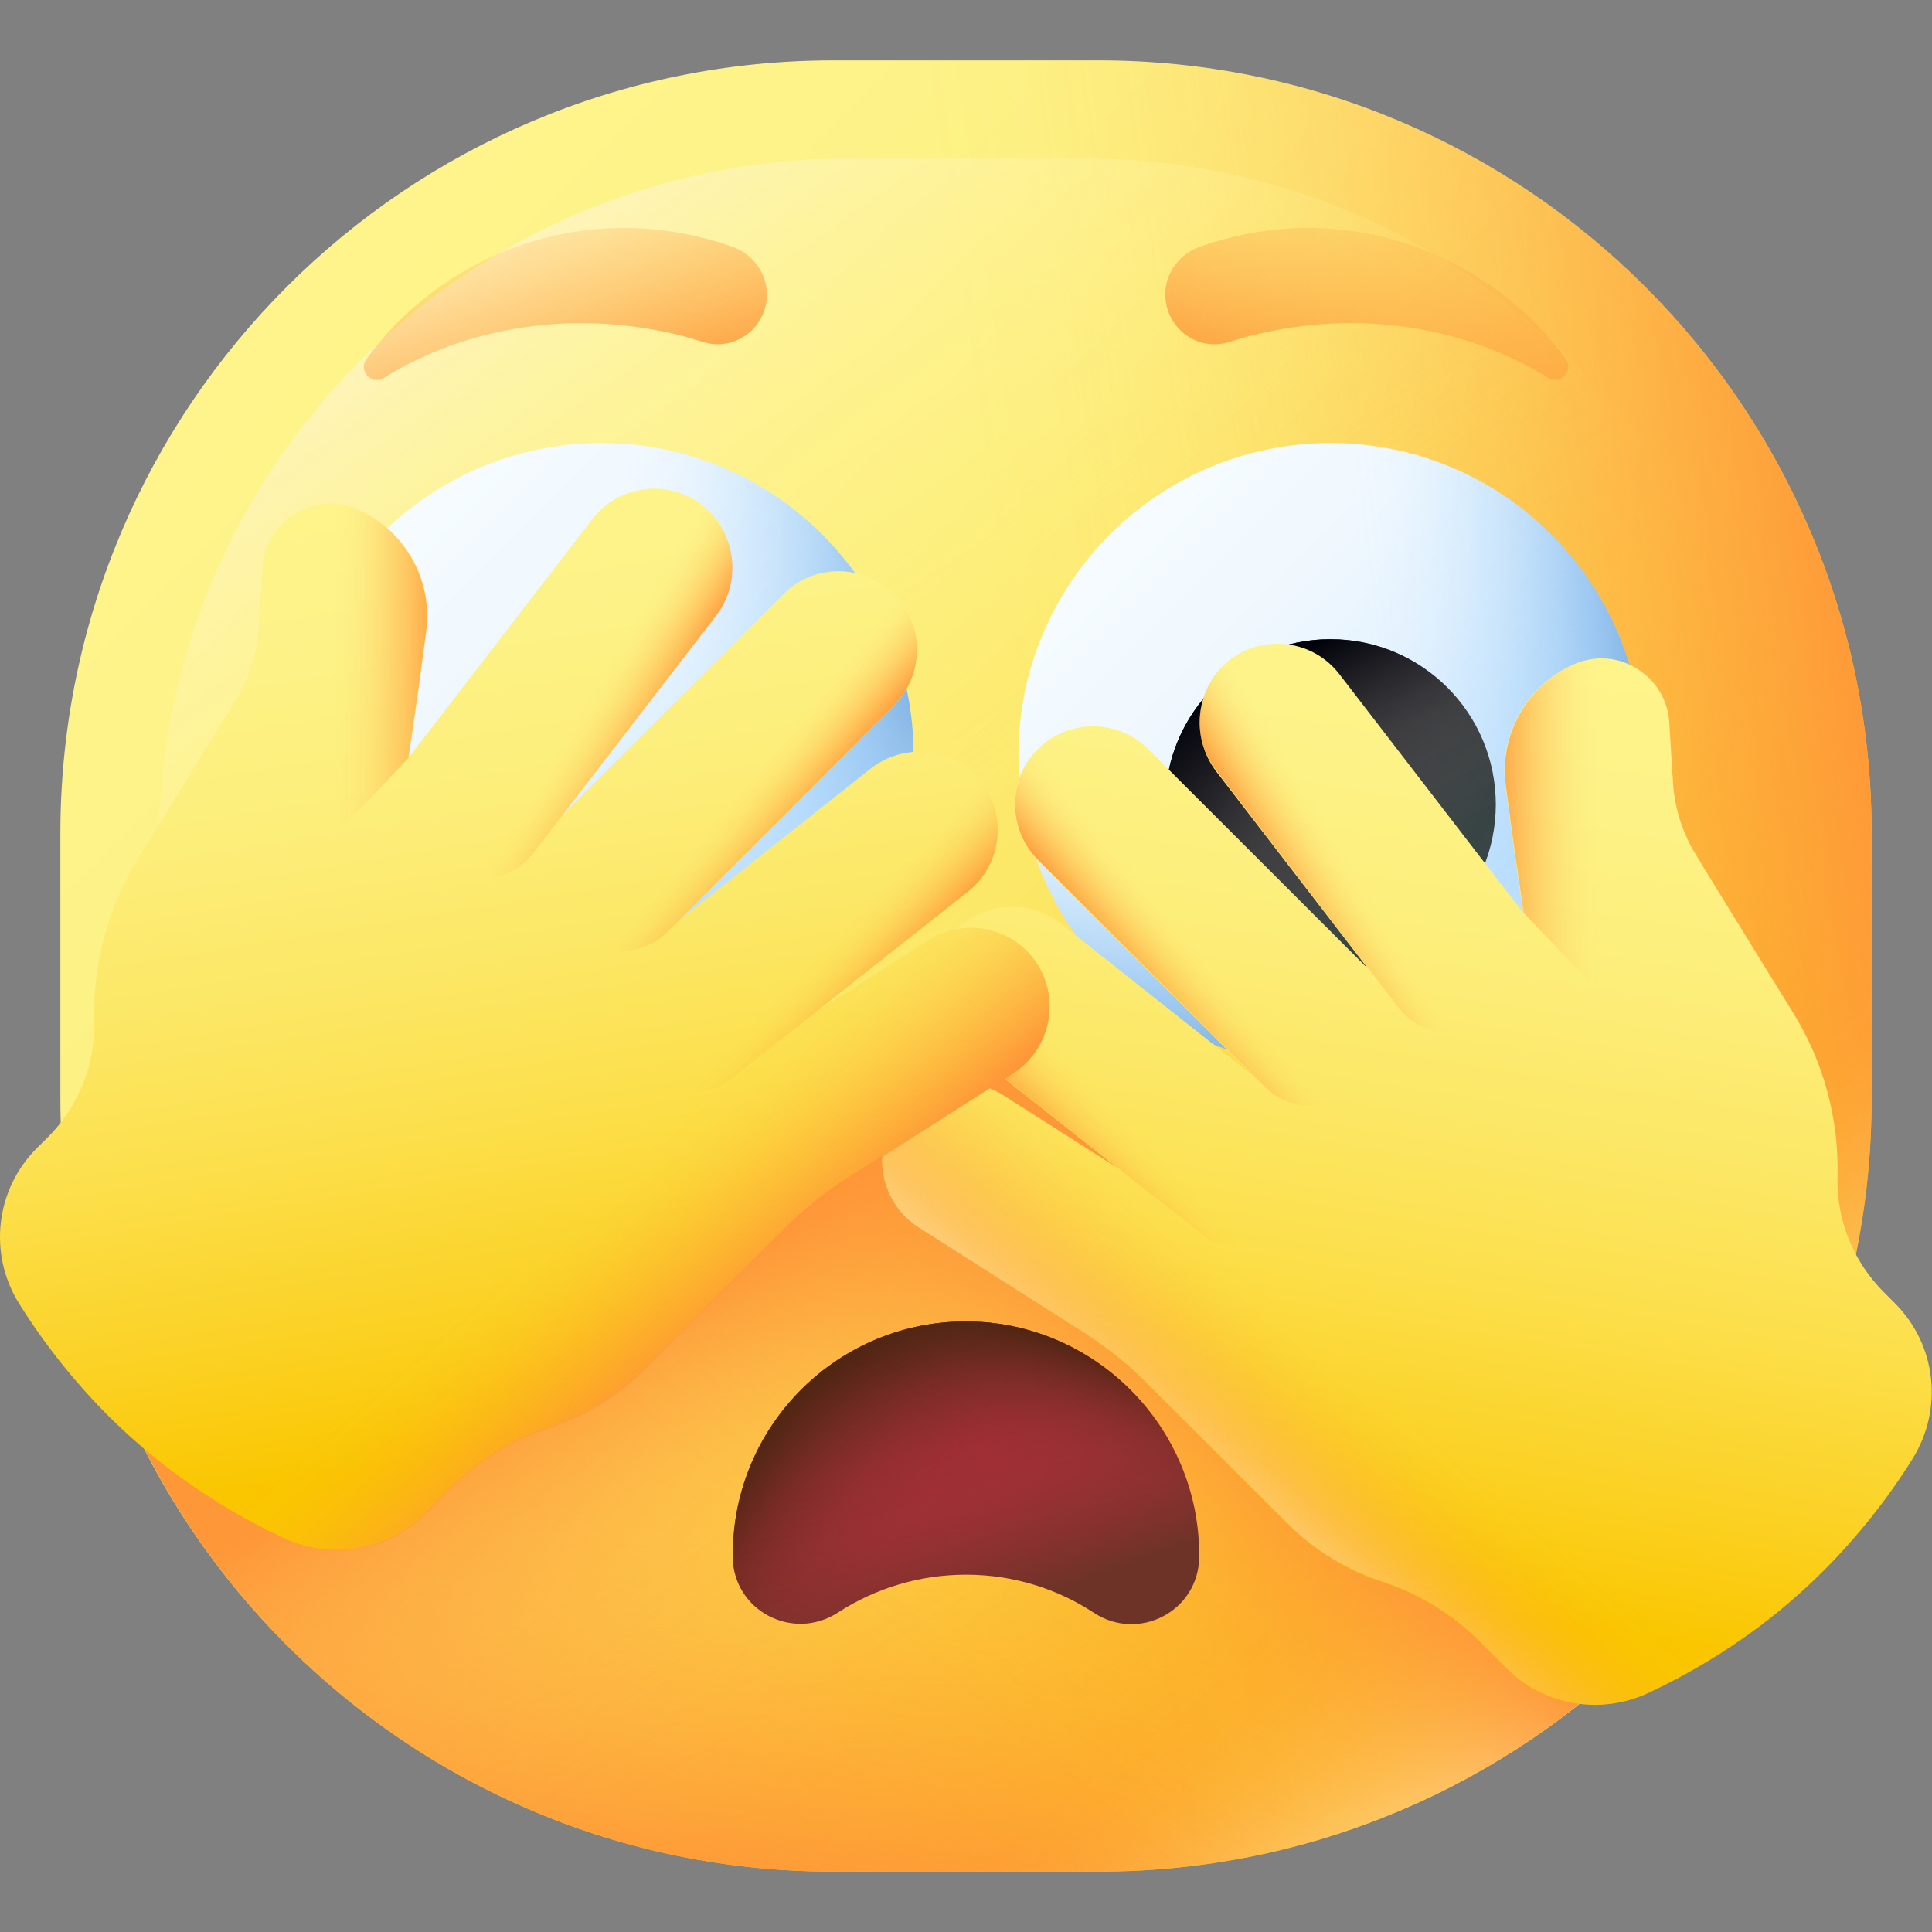 <svg width="20" height="20" viewBox="0 0 20 20" fill="none" xmlns="http://www.w3.org/2000/svg">
<rect x="0" y="0" width="20" height="20" fill="#808080" stroke="none"/>
<g id="Group">
<g id="Group_2">
<path id="Vector" d="M8.629 0.625H11.371C15.793 0.625 19.375 4.207 19.375 8.629V11.371C19.375 15.793 15.793 19.375 11.371 19.375H8.629C4.207 19.375 0.625 15.793 0.625 11.371V8.629C0.625 4.207 4.207 0.625 8.629 0.625Z" fill="url(#paint0_linear_1073_58371)"/>
<path id="Vector_2" d="M0.625 8.629V11.371C0.625 15.793 4.207 19.375 8.629 19.375H11.371C15.793 19.375 19.375 15.793 19.375 11.371V8.629C19.375 8.543 19.375 8.457 19.371 8.367H0.629C0.625 8.453 0.625 8.543 0.625 8.629Z" fill="url(#paint1_linear_1073_58371)"/>
<path id="Vector_3" d="M11.371 0.625H8.629C8.312 0.625 8.004 0.645 7.699 0.68V19.32C8.004 19.355 8.316 19.375 8.629 19.375H11.371C15.793 19.375 19.375 15.793 19.375 11.371V8.629C19.375 4.207 15.793 0.625 11.371 0.625Z" fill="url(#paint2_linear_1073_58371)"/>
<path id="Vector_4" d="M14.594 1.301L1.301 14.594C2.543 17.41 5.355 19.375 8.629 19.375H11.371C15.793 19.375 19.375 15.793 19.375 11.371V8.629C19.375 5.355 17.41 2.543 14.594 1.301Z" fill="url(#paint3_linear_1073_58371)"/>
<path id="Vector_5" d="M8.777 1.641H11.223C15.164 1.641 18.359 4.836 18.359 8.777V11.223C18.359 15.164 15.164 18.359 11.223 18.359H8.777C4.836 18.359 1.641 15.164 1.641 11.223V8.777C1.641 4.836 4.836 1.641 8.777 1.641Z" fill="url(#paint4_linear_1073_58371)"/>
<g id="Group_3">
<path id="Vector_6" d="M7.923 3.177C7.848 3.459 7.559 3.627 7.282 3.541C7.215 3.521 7.149 3.502 7.083 3.482C5.95 3.189 4.825 3.381 3.973 3.912C3.848 3.99 3.704 3.838 3.794 3.717C4.563 2.658 5.93 2.119 7.278 2.463C7.391 2.49 7.501 2.525 7.606 2.564C7.848 2.662 7.989 2.924 7.923 3.177Z" fill="url(#paint5_linear_1073_58371)"/>
<path id="Vector_7" d="M12.079 3.177C12.153 3.459 12.442 3.627 12.72 3.541C12.786 3.521 12.852 3.502 12.919 3.482C14.052 3.189 15.177 3.381 16.028 3.912C16.153 3.99 16.298 3.838 16.208 3.717C15.438 2.658 14.071 2.119 12.723 2.463C12.61 2.49 12.501 2.525 12.395 2.564C12.153 2.662 12.012 2.924 12.079 3.177Z" fill="url(#paint6_linear_1073_58371)"/>
</g>
</g>
<path id="Vector_8" d="M11.371 19.376C14.793 19.376 17.711 17.227 18.855 14.208H14.492L10.477 10.192C10.215 9.931 9.785 9.931 9.523 10.192L5.508 14.208H1.145C2.289 17.227 5.207 19.376 8.629 19.376H11.371Z" fill="url(#paint7_linear_1073_58371)"/>
<path id="Vector_9" d="M11.371 19.376C14.793 19.376 17.711 17.227 18.855 14.208H14.492L10.477 10.192C10.215 9.931 9.785 9.931 9.523 10.192L5.508 14.208H1.145C2.289 17.227 5.207 19.376 8.629 19.376H11.371Z" fill="url(#paint8_linear_1073_58371)"/>
<g id="Group_4">
<g id="Group_5">
<path id="Vector_10" d="M6.227 11.047C8.011 11.047 9.457 9.601 9.457 7.816C9.457 6.032 8.011 4.586 6.227 4.586C4.442 4.586 2.996 6.032 2.996 7.816C2.996 9.601 4.442 11.047 6.227 11.047Z" fill="url(#paint9_linear_1073_58371)"/>
<path id="Vector_11" d="M2.996 7.816C2.996 9.602 4.441 11.047 6.227 11.047C8.012 11.047 9.457 9.602 9.457 7.816C9.457 7.59 9.434 7.371 9.391 7.156H3.062C3.02 7.367 2.996 7.59 2.996 7.816Z" fill="url(#paint10_linear_1073_58371)"/>
<path id="Vector_12" d="M6.227 4.586C5.965 4.586 5.707 4.617 5.465 4.676V10.953C5.711 11.012 5.965 11.043 6.227 11.043C8.012 11.043 9.457 9.598 9.457 7.812C9.457 6.031 8.008 4.586 6.227 4.586Z" fill="url(#paint11_linear_1073_58371)"/>
<path id="Vector_13" d="M3.262 9.098C3.758 10.242 4.898 11.047 6.227 11.047C8.012 11.047 9.457 9.602 9.457 7.816C9.457 6.488 8.656 5.348 7.508 4.852L3.262 9.098Z" fill="url(#paint12_linear_1073_58371)"/>
</g>
<g id="Group_6">
<path id="Vector_14" d="M13.773 11.047C15.558 11.047 17.004 9.601 17.004 7.816C17.004 6.032 15.558 4.586 13.773 4.586C11.989 4.586 10.543 6.032 10.543 7.816C10.543 9.601 11.989 11.047 13.773 11.047Z" fill="url(#paint13_linear_1073_58371)"/>
<path id="Vector_15" d="M10.543 7.816C10.543 9.602 11.988 11.047 13.773 11.047C15.559 11.047 17.004 9.602 17.004 7.816C17.004 7.59 16.98 7.371 16.938 7.156H10.613C10.566 7.367 10.543 7.59 10.543 7.816Z" fill="url(#paint14_linear_1073_58371)"/>
<path id="Vector_16" d="M13.773 4.586C13.512 4.586 13.254 4.617 13.012 4.676V10.953C13.258 11.012 13.512 11.043 13.773 11.043C15.559 11.043 17.004 9.598 17.004 7.812C17.004 6.031 15.559 4.586 13.773 4.586Z" fill="url(#paint15_linear_1073_58371)"/>
<path id="Vector_17" d="M10.809 9.098C11.305 10.242 12.445 11.047 13.773 11.047C15.559 11.047 17.004 9.602 17.004 7.816C17.004 6.488 16.203 5.348 15.055 4.852L10.809 9.098Z" fill="url(#paint16_linear_1073_58371)"/>
</g>
</g>
<g id="Group_7">
<path id="Vector_18" d="M10 16.301C10.488 16.301 10.945 16.446 11.324 16.696C11.789 17 12.406 16.68 12.414 16.121C12.414 16.11 12.414 16.098 12.414 16.082C12.406 14.774 11.344 13.7 10.035 13.68C8.688 13.66 7.586 14.746 7.586 16.094V16.121C7.594 16.676 8.211 16.996 8.676 16.692C9.055 16.446 9.512 16.301 10 16.301Z" fill="url(#paint17_linear_1073_58371)"/>
<path id="Vector_19" d="M10 16.301C10.488 16.301 10.945 16.446 11.324 16.696C11.789 17 12.406 16.68 12.414 16.121C12.414 16.11 12.414 16.098 12.414 16.082C12.406 14.774 11.344 13.7 10.035 13.68C8.688 13.66 7.586 14.746 7.586 16.094V16.121C7.594 16.676 8.211 16.996 8.676 16.692C9.055 16.446 9.512 16.301 10 16.301Z" fill="url(#paint18_linear_1073_58371)"/>
<path id="Vector_20" d="M10 16.301C10.488 16.301 10.945 16.446 11.324 16.696C11.789 17 12.406 16.68 12.414 16.121C12.414 16.11 12.414 16.098 12.414 16.082C12.406 14.774 11.344 13.7 10.035 13.68C8.688 13.66 7.586 14.746 7.586 16.094V16.121C7.594 16.676 8.211 16.996 8.676 16.692C9.055 16.446 9.512 16.301 10 16.301Z" fill="url(#paint19_linear_1073_58371)"/>
<path id="Vector_21" d="M10 16.301C10.488 16.301 10.945 16.446 11.324 16.696C11.789 17 12.406 16.68 12.414 16.121C12.414 16.11 12.414 16.098 12.414 16.082C12.406 14.774 11.344 13.7 10.035 13.68C8.688 13.66 7.586 14.746 7.586 16.094V16.121C7.594 16.676 8.211 16.996 8.676 16.692C9.055 16.446 9.512 16.301 10 16.301Z" fill="url(#paint20_linear_1073_58371)"/>
</g>
<g id="Group_8">
<path id="Vector_22" d="M13.773 6.617C14.719 6.617 15.484 7.383 15.484 8.328C15.484 9.273 14.719 10.039 13.773 10.039C12.828 10.039 12.062 9.273 12.062 8.328C12.062 7.383 12.828 6.617 13.773 6.617Z" fill="url(#paint21_linear_1073_58371)"/>
<path id="Vector_23" d="M13.773 6.617C14.719 6.617 15.484 7.383 15.484 8.328C15.484 9.273 14.719 10.039 13.773 10.039C12.828 10.039 12.062 9.273 12.062 8.328C12.062 7.383 12.828 6.617 13.773 6.617Z" fill="url(#paint22_linear_1073_58371)"/>
<path id="Vector_24" d="M13.773 6.617C14.719 6.617 15.484 7.383 15.484 8.328C15.484 9.273 14.719 10.039 13.773 10.039C12.828 10.039 12.062 9.273 12.062 8.328C12.062 7.383 12.828 6.617 13.773 6.617Z" fill="url(#paint23_linear_1073_58371)"/>
</g>
<g id="Group_9">
<path id="Vector_25" d="M9.26 11.585C9.503 11.206 10.003 11.097 10.382 11.335L11.561 12.085L9.979 10.835C9.792 10.687 9.686 10.468 9.671 10.245C9.659 10.054 9.717 9.859 9.842 9.695C9.862 9.671 9.885 9.644 9.905 9.624C10.022 9.507 10.167 9.433 10.319 9.402C10.546 9.359 10.788 9.409 10.983 9.562L12.971 11.136L10.741 8.905C10.424 8.589 10.424 8.073 10.741 7.757C10.901 7.597 11.108 7.519 11.315 7.519C11.522 7.519 11.729 7.597 11.889 7.757L14.163 10.03L12.592 7.988C12.315 7.628 12.378 7.097 12.741 6.823C13.096 6.562 13.596 6.628 13.866 6.98L15.764 9.445C15.764 9.448 15.768 9.448 15.768 9.452L15.667 8.757L15.585 8.144C15.51 7.613 15.799 7.097 16.288 6.878C16.421 6.82 16.553 6.804 16.682 6.823C16.995 6.874 17.256 7.128 17.28 7.476L17.319 8.105C17.335 8.347 17.405 8.581 17.522 8.792C17.553 8.847 18.096 9.73 18.565 10.488C18.881 10.999 19.038 11.589 19.022 12.183C19.01 12.628 19.186 13.062 19.503 13.378L19.616 13.491C20.046 13.921 20.12 14.585 19.799 15.101C19.546 15.507 19.241 15.894 18.889 16.249C18.682 16.456 18.467 16.644 18.241 16.816C17.87 17.097 17.471 17.335 17.061 17.527C16.565 17.757 15.979 17.655 15.592 17.269L15.323 16.999C15.042 16.718 14.702 16.503 14.327 16.382C13.948 16.261 13.604 16.05 13.323 15.769L11.842 14.288C11.635 14.081 11.401 13.909 11.159 13.753C11.159 13.753 11.159 13.753 11.155 13.753L9.51 12.706C9.131 12.464 9.018 11.96 9.26 11.585Z" fill="url(#paint24_linear_1073_58371)"/>
<path id="Vector_26" d="M19.027 12.184C19.015 12.602 19.168 13.008 19.449 13.317L15.773 9.449L15.672 8.758L15.59 8.145C15.515 7.613 15.805 7.098 16.293 6.879C16.426 6.82 16.558 6.805 16.687 6.824C17 6.875 17.262 7.129 17.285 7.477L17.324 8.106C17.34 8.348 17.41 8.582 17.527 8.793C17.558 8.848 18.101 9.731 18.57 10.488C18.887 11 19.043 11.59 19.027 12.184Z" fill="url(#paint25_linear_1073_58371)"/>
<g id="Group_10">
<path id="Vector_27" d="M15.649 10.383L15.422 10.555C15.129 10.782 14.707 10.727 14.481 10.434L12.586 7.969C12.313 7.614 12.379 7.102 12.735 6.829C13.09 6.555 13.602 6.622 13.876 6.977L15.774 9.442C15.997 9.735 15.942 10.157 15.649 10.383Z" fill="url(#paint26_linear_1073_58371)"/>
<path id="Vector_28" d="M14.241 11.05L14.042 11.249C13.78 11.511 13.354 11.511 13.093 11.249L10.745 8.901C10.429 8.585 10.429 8.069 10.745 7.753C11.062 7.437 11.577 7.437 11.894 7.753L14.241 10.101C14.503 10.362 14.503 10.788 14.241 11.05Z" fill="url(#paint27_linear_1073_58371)"/>
<path id="Vector_29" d="M13.538 12.429L13.362 12.651C13.132 12.941 12.71 12.991 12.421 12.761L9.98 10.831C9.628 10.554 9.569 10.042 9.847 9.691C10.124 9.339 10.636 9.28 10.987 9.558L13.429 11.487C13.718 11.718 13.765 12.14 13.538 12.429Z" fill="url(#paint28_linear_1073_58371)"/>
</g>
<path id="Vector_30" d="M9.509 12.703L11.154 13.75H11.158C11.404 13.906 11.638 14.078 11.845 14.285L13.326 15.765C13.607 16.047 13.951 16.257 14.33 16.378C14.709 16.5 15.048 16.715 15.326 16.996L15.595 17.265C15.982 17.652 16.568 17.753 17.064 17.523C17.474 17.332 17.873 17.097 18.244 16.812L10.978 9.547C10.787 9.398 10.548 9.351 10.326 9.394C10.173 9.425 10.025 9.5 9.912 9.617C9.888 9.64 9.869 9.664 9.849 9.687C9.72 9.851 9.666 10.046 9.673 10.238C9.685 10.461 9.791 10.679 9.982 10.828L11.564 12.078L10.384 11.328C10.005 11.086 9.505 11.199 9.263 11.574C9.017 11.957 9.13 12.461 9.509 12.703Z" fill="url(#paint29_linear_1073_58371)"/>
<path id="Vector_31" d="M9.509 12.703L11.154 13.75H11.158C11.404 13.906 11.638 14.078 11.845 14.285L13.326 15.765C13.607 16.047 13.951 16.257 14.33 16.378C14.709 16.5 15.048 16.715 15.326 16.996L15.595 17.265C15.982 17.652 16.568 17.753 17.064 17.523C17.474 17.332 17.873 17.097 18.244 16.812L10.978 9.547C10.787 9.398 10.548 9.351 10.326 9.394C10.173 9.425 10.025 9.5 9.912 9.617C9.888 9.64 9.869 9.664 9.849 9.687C9.72 9.851 9.666 10.046 9.673 10.238C9.685 10.461 9.791 10.679 9.982 10.828L11.564 12.078L10.384 11.328C10.005 11.086 9.505 11.199 9.263 11.574C9.017 11.957 9.13 12.461 9.509 12.703Z" fill="url(#paint30_linear_1073_58371)"/>
</g>
<g id="Group_11">
<path id="Vector_32" d="M10.737 9.98C10.495 9.601 9.995 9.491 9.616 9.73L8.436 10.48L10.018 9.23C10.206 9.081 10.311 8.863 10.327 8.64C10.338 8.448 10.28 8.253 10.155 8.089C10.135 8.066 10.112 8.038 10.092 8.019C9.975 7.902 9.831 7.827 9.678 7.796C9.452 7.753 9.209 7.804 9.014 7.956L7.026 9.53L9.256 7.3C9.573 6.984 9.573 6.468 9.256 6.152C9.096 5.991 8.889 5.913 8.682 5.913C8.475 5.913 8.268 5.991 8.108 6.152L5.834 8.425L7.405 6.382C7.682 6.023 7.62 5.491 7.256 5.218C6.901 4.956 6.401 5.023 6.131 5.374L4.233 7.839C4.233 7.843 4.229 7.843 4.229 7.847L4.331 7.152L4.413 6.538C4.487 6.007 4.198 5.491 3.709 5.273C3.577 5.214 3.444 5.198 3.315 5.218C3.002 5.269 2.741 5.523 2.717 5.87L2.678 6.499C2.663 6.741 2.592 6.976 2.475 7.187C2.444 7.241 1.901 8.124 1.432 8.882C1.116 9.394 0.959 9.984 0.975 10.577C0.987 11.023 0.811 11.456 0.495 11.773L0.381 11.886C-0.048 12.316 -0.123 12.98 0.198 13.495C0.452 13.902 0.756 14.288 1.108 14.644C1.315 14.851 1.53 15.038 1.756 15.21C2.127 15.491 2.526 15.73 2.936 15.921C3.432 16.152 4.018 16.05 4.405 15.663L4.674 15.394C4.956 15.113 5.295 14.898 5.67 14.777C6.049 14.655 6.393 14.445 6.674 14.163L8.155 12.683C8.362 12.476 8.596 12.304 8.838 12.148H8.842L10.487 11.101C10.866 10.859 10.979 10.359 10.737 9.98Z" fill="url(#paint31_linear_1073_58371)"/>
<path id="Vector_33" d="M0.973 10.582C0.984 11 0.832 11.406 0.551 11.715L4.227 7.848L4.328 7.156L4.41 6.543C4.484 6.012 4.195 5.496 3.707 5.278C3.574 5.219 3.441 5.203 3.312 5.223C3 5.274 2.738 5.528 2.715 5.875L2.676 6.504C2.66 6.746 2.59 6.981 2.473 7.192C2.441 7.246 1.898 8.129 1.43 8.887C1.113 9.403 0.957 9.992 0.973 10.582Z" fill="url(#paint32_linear_1073_58371)"/>
<g id="Group_12">
<path id="Vector_34" d="M7.265 5.231C7.62 5.504 7.687 6.016 7.413 6.372L5.515 8.836C5.288 9.129 4.866 9.184 4.573 8.958L4.347 8.786C4.054 8.559 3.999 8.137 4.226 7.844L6.124 5.379C6.402 5.024 6.909 4.958 7.265 5.231Z" fill="url(#paint33_linear_1073_58371)"/>
<path id="Vector_35" d="M9.255 6.151C9.571 6.468 9.571 6.983 9.255 7.3L6.907 9.647C6.646 9.909 6.22 9.909 5.958 9.647L5.759 9.448C5.497 9.187 5.497 8.761 5.759 8.499L8.106 6.151C8.423 5.835 8.938 5.835 9.255 6.151Z" fill="url(#paint34_linear_1073_58371)"/>
<path id="Vector_36" d="M10.153 8.088C10.43 8.44 10.371 8.951 10.02 9.229L7.578 11.162C7.289 11.393 6.867 11.342 6.637 11.053L6.461 10.83C6.231 10.541 6.281 10.119 6.571 9.889L9.012 7.959C9.364 7.678 9.875 7.737 10.153 8.088Z" fill="url(#paint35_linear_1073_58371)"/>
</g>
<path id="Vector_37" d="M10.738 9.98C10.496 9.601 9.996 9.492 9.617 9.734L8.438 10.484L10.02 9.234C10.211 9.086 10.312 8.867 10.328 8.644C10.34 8.453 10.281 8.257 10.152 8.093C10.133 8.07 10.113 8.043 10.09 8.023C9.973 7.906 9.828 7.832 9.676 7.8C9.453 7.757 9.215 7.804 9.023 7.953L1.758 15.218C2.129 15.5 2.527 15.738 2.938 15.929C3.434 16.16 4.02 16.058 4.406 15.671L4.676 15.402C4.957 15.121 5.297 14.906 5.672 14.785C6.051 14.664 6.395 14.453 6.676 14.171L8.156 12.691C8.363 12.484 8.598 12.312 8.844 12.156H8.848L10.492 11.109C10.867 10.863 10.98 10.359 10.738 9.98Z" fill="url(#paint36_linear_1073_58371)"/>
</g>
</g>
<defs>
<linearGradient id="paint0_linear_1073_58371" x1="3.348" y1="3.348" x2="16.395" y2="16.395" gradientUnits="userSpaceOnUse">
<stop stop-color="#FEF48B"/>
<stop offset="0.165" stop-color="#FDF286"/>
<stop offset="0.335" stop-color="#FDEE7A"/>
<stop offset="0.509" stop-color="#FCE765"/>
<stop offset="0.684" stop-color="#FCDE48"/>
<stop offset="0.859" stop-color="#FBD123"/>
<stop offset="1" stop-color="#FAC600"/>
</linearGradient>
<linearGradient id="paint1_linear_1073_58371" x1="9.759" y1="12.461" x2="9.012" y2="19.784" gradientUnits="userSpaceOnUse">
<stop stop-color="#FE9738" stop-opacity="0"/>
<stop offset="0.121" stop-color="#FE9738" stop-opacity="0.016"/>
<stop offset="0.246" stop-color="#FE9738" stop-opacity="0.065"/>
<stop offset="0.373" stop-color="#FE9738" stop-opacity="0.147"/>
<stop offset="0.502" stop-color="#FE9738" stop-opacity="0.262"/>
<stop offset="0.632" stop-color="#FE9738" stop-opacity="0.41"/>
<stop offset="0.762" stop-color="#FE9738" stop-opacity="0.59"/>
<stop offset="0.892" stop-color="#FE9738" stop-opacity="0.8"/>
<stop offset="1" stop-color="#FE9738"/>
</linearGradient>
<linearGradient id="paint2_linear_1073_58371" x1="10.841" y1="9.879" x2="19.708" y2="8.584" gradientUnits="userSpaceOnUse">
<stop stop-color="#FE9738" stop-opacity="0"/>
<stop offset="0.121" stop-color="#FE9738" stop-opacity="0.016"/>
<stop offset="0.246" stop-color="#FE9738" stop-opacity="0.065"/>
<stop offset="0.373" stop-color="#FE9738" stop-opacity="0.147"/>
<stop offset="0.502" stop-color="#FE9738" stop-opacity="0.262"/>
<stop offset="0.632" stop-color="#FE9738" stop-opacity="0.41"/>
<stop offset="0.762" stop-color="#FE9738" stop-opacity="0.59"/>
<stop offset="0.892" stop-color="#FE9738" stop-opacity="0.8"/>
<stop offset="1" stop-color="#FE9738"/>
</linearGradient>
<linearGradient id="paint3_linear_1073_58371" x1="14.756" y1="14.756" x2="17.151" y2="17.151" gradientUnits="userSpaceOnUse">
<stop stop-color="#FEF48B" stop-opacity="0"/>
<stop offset="0.121" stop-color="#FEF38B" stop-opacity="0.016"/>
<stop offset="0.246" stop-color="#FEF38D" stop-opacity="0.065"/>
<stop offset="0.373" stop-color="#FEF390" stop-opacity="0.147"/>
<stop offset="0.502" stop-color="#FEF294" stop-opacity="0.262"/>
<stop offset="0.632" stop-color="#FEF299" stop-opacity="0.41"/>
<stop offset="0.762" stop-color="#FEF19F" stop-opacity="0.59"/>
<stop offset="0.892" stop-color="#FEF0A7" stop-opacity="0.8"/>
<stop offset="1" stop-color="#FEF0AE"/>
</linearGradient>
<linearGradient id="paint4_linear_1073_58371" x1="9.943" y1="9.919" x2="4.663" y2="2.347" gradientUnits="userSpaceOnUse">
<stop stop-color="#FEF48B" stop-opacity="0"/>
<stop offset="0.12" stop-color="#FEF48B" stop-opacity="0.016"/>
<stop offset="0.245" stop-color="#FEF48E" stop-opacity="0.065"/>
<stop offset="0.372" stop-color="#FEF493" stop-opacity="0.147"/>
<stop offset="0.501" stop-color="#FEF49A" stop-opacity="0.261"/>
<stop offset="0.63" stop-color="#FEF4A3" stop-opacity="0.408"/>
<stop offset="0.761" stop-color="#FEF4AD" stop-opacity="0.588"/>
<stop offset="0.89" stop-color="#FEF4BA" stop-opacity="0.797"/>
<stop offset="1" stop-color="#FFF5C6"/>
</linearGradient>
<linearGradient id="paint5_linear_1073_58371" x1="5.142" y1="1.139" x2="6.114" y2="4.38" gradientUnits="userSpaceOnUse">
<stop stop-color="#FE9738" stop-opacity="0"/>
<stop offset="0.121" stop-color="#FE9738" stop-opacity="0.016"/>
<stop offset="0.246" stop-color="#FE9738" stop-opacity="0.065"/>
<stop offset="0.373" stop-color="#FE9738" stop-opacity="0.147"/>
<stop offset="0.502" stop-color="#FE9738" stop-opacity="0.262"/>
<stop offset="0.632" stop-color="#FE9738" stop-opacity="0.41"/>
<stop offset="0.762" stop-color="#FE9738" stop-opacity="0.59"/>
<stop offset="0.892" stop-color="#FE9738" stop-opacity="0.8"/>
<stop offset="1" stop-color="#FE9738"/>
</linearGradient>
<linearGradient id="paint6_linear_1073_58371" x1="14.841" y1="1.148" x2="13.869" y2="4.389" gradientUnits="userSpaceOnUse">
<stop stop-color="#FE9738" stop-opacity="0"/>
<stop offset="0.121" stop-color="#FE9738" stop-opacity="0.016"/>
<stop offset="0.246" stop-color="#FE9738" stop-opacity="0.065"/>
<stop offset="0.373" stop-color="#FE9738" stop-opacity="0.147"/>
<stop offset="0.502" stop-color="#FE9738" stop-opacity="0.262"/>
<stop offset="0.632" stop-color="#FE9738" stop-opacity="0.41"/>
<stop offset="0.762" stop-color="#FE9738" stop-opacity="0.59"/>
<stop offset="0.892" stop-color="#FE9738" stop-opacity="0.8"/>
<stop offset="1" stop-color="#FE9738"/>
</linearGradient>
<linearGradient id="paint7_linear_1073_58371" x1="11.008" y1="16.041" x2="8.808" y2="12.282" gradientUnits="userSpaceOnUse">
<stop stop-color="#FE9738" stop-opacity="0"/>
<stop offset="0.121" stop-color="#FE9738" stop-opacity="0.016"/>
<stop offset="0.246" stop-color="#FE9738" stop-opacity="0.065"/>
<stop offset="0.373" stop-color="#FE9738" stop-opacity="0.147"/>
<stop offset="0.502" stop-color="#FE9738" stop-opacity="0.262"/>
<stop offset="0.632" stop-color="#FE9738" stop-opacity="0.41"/>
<stop offset="0.762" stop-color="#FE9738" stop-opacity="0.59"/>
<stop offset="0.892" stop-color="#FE9738" stop-opacity="0.8"/>
<stop offset="1" stop-color="#FE9738"/>
</linearGradient>
<linearGradient id="paint8_linear_1073_58371" x1="8.526" y1="16.293" x2="11.199" y2="13.174" gradientUnits="userSpaceOnUse">
<stop stop-color="#FE9738" stop-opacity="0"/>
<stop offset="0.121" stop-color="#FE9738" stop-opacity="0.016"/>
<stop offset="0.246" stop-color="#FE9738" stop-opacity="0.065"/>
<stop offset="0.373" stop-color="#FE9738" stop-opacity="0.147"/>
<stop offset="0.502" stop-color="#FE9738" stop-opacity="0.262"/>
<stop offset="0.632" stop-color="#FE9738" stop-opacity="0.41"/>
<stop offset="0.762" stop-color="#FE9738" stop-opacity="0.59"/>
<stop offset="0.892" stop-color="#FE9738" stop-opacity="0.8"/>
<stop offset="1" stop-color="#FE9738"/>
</linearGradient>
<linearGradient id="paint9_linear_1073_58371" x1="4.144" y1="5.733" x2="8.24" y2="9.83" gradientUnits="userSpaceOnUse">
<stop stop-color="#F5FBFF"/>
<stop offset="0.241" stop-color="#F0F8FE"/>
<stop offset="0.492" stop-color="#E4F2FE"/>
<stop offset="0.746" stop-color="#CFE8FE"/>
<stop offset="1" stop-color="#B3DAFE"/>
</linearGradient>
<linearGradient id="paint10_linear_1073_58371" x1="6.156" y1="8.166" x2="5.556" y2="11.194" gradientUnits="userSpaceOnUse">
<stop stop-color="#8AC9FE" stop-opacity="0"/>
<stop offset="0.129" stop-color="#89C8FD" stop-opacity="0.019"/>
<stop offset="0.263" stop-color="#88C6FB" stop-opacity="0.075"/>
<stop offset="0.399" stop-color="#87C4F8" stop-opacity="0.168"/>
<stop offset="0.536" stop-color="#85C0F4" stop-opacity="0.298"/>
<stop offset="0.675" stop-color="#83BBEF" stop-opacity="0.466"/>
<stop offset="0.815" stop-color="#7FB5E9" stop-opacity="0.672"/>
<stop offset="0.953" stop-color="#7CAEE1" stop-opacity="0.911"/>
<stop offset="1" stop-color="#7BACDF"/>
</linearGradient>
<linearGradient id="paint11_linear_1073_58371" x1="6.731" y1="7.756" x2="9.628" y2="7.417" gradientUnits="userSpaceOnUse">
<stop stop-color="#8AC9FE" stop-opacity="0"/>
<stop offset="0.129" stop-color="#89C8FD" stop-opacity="0.019"/>
<stop offset="0.263" stop-color="#88C6FB" stop-opacity="0.075"/>
<stop offset="0.399" stop-color="#87C4F8" stop-opacity="0.168"/>
<stop offset="0.536" stop-color="#85C0F4" stop-opacity="0.298"/>
<stop offset="0.675" stop-color="#83BBEF" stop-opacity="0.466"/>
<stop offset="0.815" stop-color="#7FB5E9" stop-opacity="0.672"/>
<stop offset="0.953" stop-color="#7CAEE1" stop-opacity="0.911"/>
<stop offset="1" stop-color="#7BACDF"/>
</linearGradient>
<linearGradient id="paint12_linear_1073_58371" x1="7.368" y1="8.957" x2="8.791" y2="10.381" gradientUnits="userSpaceOnUse">
<stop stop-color="white" stop-opacity="0"/>
<stop offset="0.12" stop-color="white" stop-opacity="0.016"/>
<stop offset="0.245" stop-color="white" stop-opacity="0.065"/>
<stop offset="0.372" stop-color="white" stop-opacity="0.147"/>
<stop offset="0.501" stop-color="white" stop-opacity="0.261"/>
<stop offset="0.63" stop-color="white" stop-opacity="0.408"/>
<stop offset="0.761" stop-color="white" stop-opacity="0.588"/>
<stop offset="0.89" stop-color="white" stop-opacity="0.797"/>
<stop offset="1" stop-color="white"/>
</linearGradient>
<linearGradient id="paint13_linear_1073_58371" x1="11.692" y1="5.733" x2="15.789" y2="9.83" gradientUnits="userSpaceOnUse">
<stop stop-color="#F5FBFF"/>
<stop offset="0.241" stop-color="#F0F8FE"/>
<stop offset="0.492" stop-color="#E4F2FE"/>
<stop offset="0.746" stop-color="#CFE8FE"/>
<stop offset="1" stop-color="#B3DAFE"/>
</linearGradient>
<linearGradient id="paint14_linear_1073_58371" x1="13.705" y1="8.166" x2="13.104" y2="11.194" gradientUnits="userSpaceOnUse">
<stop stop-color="#8AC9FE" stop-opacity="0"/>
<stop offset="0.129" stop-color="#89C8FD" stop-opacity="0.019"/>
<stop offset="0.263" stop-color="#88C6FB" stop-opacity="0.075"/>
<stop offset="0.399" stop-color="#87C4F8" stop-opacity="0.168"/>
<stop offset="0.536" stop-color="#85C0F4" stop-opacity="0.298"/>
<stop offset="0.675" stop-color="#83BBEF" stop-opacity="0.466"/>
<stop offset="0.815" stop-color="#7FB5E9" stop-opacity="0.672"/>
<stop offset="0.953" stop-color="#7CAEE1" stop-opacity="0.911"/>
<stop offset="1" stop-color="#7BACDF"/>
</linearGradient>
<linearGradient id="paint15_linear_1073_58371" x1="14.279" y1="7.756" x2="17.177" y2="7.417" gradientUnits="userSpaceOnUse">
<stop stop-color="#8AC9FE" stop-opacity="0"/>
<stop offset="0.129" stop-color="#89C8FD" stop-opacity="0.019"/>
<stop offset="0.263" stop-color="#88C6FB" stop-opacity="0.075"/>
<stop offset="0.399" stop-color="#87C4F8" stop-opacity="0.168"/>
<stop offset="0.536" stop-color="#85C0F4" stop-opacity="0.298"/>
<stop offset="0.675" stop-color="#83BBEF" stop-opacity="0.466"/>
<stop offset="0.815" stop-color="#7FB5E9" stop-opacity="0.672"/>
<stop offset="0.953" stop-color="#7CAEE1" stop-opacity="0.911"/>
<stop offset="1" stop-color="#7BACDF"/>
</linearGradient>
<linearGradient id="paint16_linear_1073_58371" x1="14.916" y1="8.957" x2="16.34" y2="10.381" gradientUnits="userSpaceOnUse">
<stop stop-color="white" stop-opacity="0"/>
<stop offset="0.12" stop-color="white" stop-opacity="0.016"/>
<stop offset="0.245" stop-color="white" stop-opacity="0.065"/>
<stop offset="0.372" stop-color="white" stop-opacity="0.147"/>
<stop offset="0.501" stop-color="white" stop-opacity="0.261"/>
<stop offset="0.63" stop-color="white" stop-opacity="0.408"/>
<stop offset="0.761" stop-color="white" stop-opacity="0.588"/>
<stop offset="0.89" stop-color="white" stop-opacity="0.797"/>
<stop offset="1" stop-color="white"/>
</linearGradient>
<linearGradient id="paint17_linear_1073_58371" x1="9.219" y1="13.736" x2="10.262" y2="16.711" gradientUnits="userSpaceOnUse">
<stop stop-color="#CA2E43"/>
<stop offset="0.202" stop-color="#C52E41"/>
<stop offset="0.412" stop-color="#B92E3D"/>
<stop offset="0.625" stop-color="#A43037"/>
<stop offset="0.839" stop-color="#87312E"/>
<stop offset="1" stop-color="#6D3326"/>
</linearGradient>
<linearGradient id="paint18_linear_1073_58371" x1="10.079" y1="15.701" x2="8.147" y2="14.413" gradientUnits="userSpaceOnUse">
<stop stop-color="#6D3326" stop-opacity="0"/>
<stop offset="0.241" stop-color="#6A3124" stop-opacity="0.063"/>
<stop offset="0.492" stop-color="#622E1F" stop-opacity="0.252"/>
<stop offset="0.746" stop-color="#542816" stop-opacity="0.565"/>
<stop offset="1" stop-color="#42210B"/>
</linearGradient>
<linearGradient id="paint19_linear_1073_58371" x1="10.072" y1="16.388" x2="9.52" y2="13.605" gradientUnits="userSpaceOnUse">
<stop stop-color="#6D3326" stop-opacity="0"/>
<stop offset="0.241" stop-color="#6A3124" stop-opacity="0.063"/>
<stop offset="0.492" stop-color="#622E1F" stop-opacity="0.252"/>
<stop offset="0.746" stop-color="#542816" stop-opacity="0.565"/>
<stop offset="1" stop-color="#42210B"/>
</linearGradient>
<linearGradient id="paint20_linear_1073_58371" x1="10.382" y1="15.022" x2="10.934" y2="13.703" gradientUnits="userSpaceOnUse">
<stop stop-color="#6D3326" stop-opacity="0"/>
<stop offset="0.241" stop-color="#6A3124" stop-opacity="0.063"/>
<stop offset="0.492" stop-color="#622E1F" stop-opacity="0.252"/>
<stop offset="0.746" stop-color="#542816" stop-opacity="0.565"/>
<stop offset="1" stop-color="#42210B"/>
</linearGradient>
<linearGradient id="paint21_linear_1073_58371" x1="12.704" y1="7.259" x2="14.645" y2="9.2" gradientUnits="userSpaceOnUse">
<stop stop-color="#766E6E"/>
<stop offset="0.249" stop-color="#716B6B"/>
<stop offset="0.508" stop-color="#656464"/>
<stop offset="0.769" stop-color="#505757"/>
<stop offset="1" stop-color="#384949"/>
</linearGradient>
<linearGradient id="paint22_linear_1073_58371" x1="15.694" y1="9.041" x2="12.063" y2="7.695" gradientUnits="userSpaceOnUse">
<stop stop-color="#464646" stop-opacity="0"/>
<stop offset="0.673" stop-color="#252529" stop-opacity="0.463"/>
<stop offset="1" stop-color="#000009"/>
</linearGradient>
<linearGradient id="paint23_linear_1073_58371" x1="14.688" y1="10.267" x2="13.086" y2="6.871" gradientUnits="userSpaceOnUse">
<stop stop-color="#464646" stop-opacity="0"/>
<stop offset="0.673" stop-color="#252529" stop-opacity="0.463"/>
<stop offset="1" stop-color="#000009"/>
</linearGradient>
<linearGradient id="paint24_linear_1073_58371" x1="15.663" y1="6.545" x2="14.056" y2="16.471" gradientUnits="userSpaceOnUse">
<stop stop-color="#FEF48B"/>
<stop offset="0.165" stop-color="#FDF286"/>
<stop offset="0.335" stop-color="#FDEE7A"/>
<stop offset="0.509" stop-color="#FCE765"/>
<stop offset="0.684" stop-color="#FCDE48"/>
<stop offset="0.859" stop-color="#FBD123"/>
<stop offset="1" stop-color="#FAC600"/>
</linearGradient>
<linearGradient id="paint25_linear_1073_58371" x1="16.583" y1="10.072" x2="15.424" y2="10.072" gradientUnits="userSpaceOnUse">
<stop stop-color="#FE9738" stop-opacity="0"/>
<stop offset="0.121" stop-color="#FE9738" stop-opacity="0.016"/>
<stop offset="0.246" stop-color="#FE9738" stop-opacity="0.065"/>
<stop offset="0.373" stop-color="#FE9738" stop-opacity="0.147"/>
<stop offset="0.502" stop-color="#FE9738" stop-opacity="0.262"/>
<stop offset="0.632" stop-color="#FE9738" stop-opacity="0.41"/>
<stop offset="0.762" stop-color="#FE9738" stop-opacity="0.59"/>
<stop offset="0.892" stop-color="#FE9738" stop-opacity="0.8"/>
<stop offset="1" stop-color="#FE9738"/>
</linearGradient>
<linearGradient id="paint26_linear_1073_58371" x1="13.918" y1="8.801" x2="13.247" y2="9.203" gradientUnits="userSpaceOnUse">
<stop stop-color="#FE9738" stop-opacity="0"/>
<stop offset="0.121" stop-color="#FE9738" stop-opacity="0.016"/>
<stop offset="0.246" stop-color="#FE9738" stop-opacity="0.065"/>
<stop offset="0.373" stop-color="#FE9738" stop-opacity="0.147"/>
<stop offset="0.502" stop-color="#FE9738" stop-opacity="0.262"/>
<stop offset="0.632" stop-color="#FE9738" stop-opacity="0.41"/>
<stop offset="0.762" stop-color="#FE9738" stop-opacity="0.59"/>
<stop offset="0.892" stop-color="#FE9738" stop-opacity="0.8"/>
<stop offset="1" stop-color="#FE9738"/>
</linearGradient>
<linearGradient id="paint27_linear_1073_58371" x1="12.258" y1="9.629" x2="11.679" y2="10.107" gradientUnits="userSpaceOnUse">
<stop stop-color="#FE9738" stop-opacity="0"/>
<stop offset="0.121" stop-color="#FE9738" stop-opacity="0.016"/>
<stop offset="0.246" stop-color="#FE9738" stop-opacity="0.065"/>
<stop offset="0.373" stop-color="#FE9738" stop-opacity="0.147"/>
<stop offset="0.502" stop-color="#FE9738" stop-opacity="0.262"/>
<stop offset="0.632" stop-color="#FE9738" stop-opacity="0.41"/>
<stop offset="0.762" stop-color="#FE9738" stop-opacity="0.59"/>
<stop offset="0.892" stop-color="#FE9738" stop-opacity="0.8"/>
<stop offset="1" stop-color="#FE9738"/>
</linearGradient>
<linearGradient id="paint28_linear_1073_58371" x1="11.435" y1="11.341" x2="10.843" y2="11.889" gradientUnits="userSpaceOnUse">
<stop stop-color="#FE9738" stop-opacity="0"/>
<stop offset="0.121" stop-color="#FE9738" stop-opacity="0.016"/>
<stop offset="0.246" stop-color="#FE9738" stop-opacity="0.065"/>
<stop offset="0.373" stop-color="#FE9738" stop-opacity="0.147"/>
<stop offset="0.502" stop-color="#FE9738" stop-opacity="0.262"/>
<stop offset="0.632" stop-color="#FE9738" stop-opacity="0.41"/>
<stop offset="0.762" stop-color="#FE9738" stop-opacity="0.59"/>
<stop offset="0.892" stop-color="#FE9738" stop-opacity="0.8"/>
<stop offset="1" stop-color="#FE9738"/>
</linearGradient>
<linearGradient id="paint29_linear_1073_58371" x1="13.628" y1="13.744" x2="12.376" y2="15.175" gradientUnits="userSpaceOnUse">
<stop stop-color="#FE9738" stop-opacity="0"/>
<stop offset="0.121" stop-color="#FE9738" stop-opacity="0.016"/>
<stop offset="0.246" stop-color="#FE9738" stop-opacity="0.065"/>
<stop offset="0.373" stop-color="#FE9738" stop-opacity="0.147"/>
<stop offset="0.502" stop-color="#FE9738" stop-opacity="0.262"/>
<stop offset="0.632" stop-color="#FE9738" stop-opacity="0.41"/>
<stop offset="0.762" stop-color="#FE9738" stop-opacity="0.59"/>
<stop offset="0.892" stop-color="#FE9738" stop-opacity="0.8"/>
<stop offset="1" stop-color="#FE9738"/>
</linearGradient>
<linearGradient id="paint30_linear_1073_58371" x1="13.278" y1="14.14" x2="12.127" y2="15.477" gradientUnits="userSpaceOnUse">
<stop stop-color="#FEF48B" stop-opacity="0"/>
<stop offset="0.121" stop-color="#FEF38B" stop-opacity="0.016"/>
<stop offset="0.246" stop-color="#FEF38D" stop-opacity="0.065"/>
<stop offset="0.373" stop-color="#FEF390" stop-opacity="0.147"/>
<stop offset="0.502" stop-color="#FEF294" stop-opacity="0.262"/>
<stop offset="0.632" stop-color="#FEF299" stop-opacity="0.41"/>
<stop offset="0.762" stop-color="#FEF19F" stop-opacity="0.59"/>
<stop offset="0.892" stop-color="#FEF0A7" stop-opacity="0.8"/>
<stop offset="1" stop-color="#FEF0AE"/>
</linearGradient>
<linearGradient id="paint31_linear_1073_58371" x1="4.335" y1="4.942" x2="5.942" y2="14.868" gradientUnits="userSpaceOnUse">
<stop stop-color="#FEF48B"/>
<stop offset="0.165" stop-color="#FDF286"/>
<stop offset="0.335" stop-color="#FDEE7A"/>
<stop offset="0.509" stop-color="#FCE765"/>
<stop offset="0.684" stop-color="#FCDE48"/>
<stop offset="0.859" stop-color="#FBD123"/>
<stop offset="1" stop-color="#FAC600"/>
</linearGradient>
<linearGradient id="paint32_linear_1073_58371" x1="3.418" y1="8.471" x2="4.577" y2="8.471" gradientUnits="userSpaceOnUse">
<stop stop-color="#FE9738" stop-opacity="0"/>
<stop offset="0.121" stop-color="#FE9738" stop-opacity="0.016"/>
<stop offset="0.246" stop-color="#FE9738" stop-opacity="0.065"/>
<stop offset="0.373" stop-color="#FE9738" stop-opacity="0.147"/>
<stop offset="0.502" stop-color="#FE9738" stop-opacity="0.262"/>
<stop offset="0.632" stop-color="#FE9738" stop-opacity="0.41"/>
<stop offset="0.762" stop-color="#FE9738" stop-opacity="0.59"/>
<stop offset="0.892" stop-color="#FE9738" stop-opacity="0.8"/>
<stop offset="1" stop-color="#FE9738"/>
</linearGradient>
<linearGradient id="paint33_linear_1073_58371" x1="6.083" y1="7.202" x2="6.754" y2="7.604" gradientUnits="userSpaceOnUse">
<stop stop-color="#FE9738" stop-opacity="0"/>
<stop offset="0.121" stop-color="#FE9738" stop-opacity="0.016"/>
<stop offset="0.246" stop-color="#FE9738" stop-opacity="0.065"/>
<stop offset="0.373" stop-color="#FE9738" stop-opacity="0.147"/>
<stop offset="0.502" stop-color="#FE9738" stop-opacity="0.262"/>
<stop offset="0.632" stop-color="#FE9738" stop-opacity="0.41"/>
<stop offset="0.762" stop-color="#FE9738" stop-opacity="0.59"/>
<stop offset="0.892" stop-color="#FE9738" stop-opacity="0.8"/>
<stop offset="1" stop-color="#FE9738"/>
</linearGradient>
<linearGradient id="paint34_linear_1073_58371" x1="7.743" y1="8.027" x2="8.322" y2="8.504" gradientUnits="userSpaceOnUse">
<stop stop-color="#FE9738" stop-opacity="0"/>
<stop offset="0.121" stop-color="#FE9738" stop-opacity="0.016"/>
<stop offset="0.246" stop-color="#FE9738" stop-opacity="0.065"/>
<stop offset="0.373" stop-color="#FE9738" stop-opacity="0.147"/>
<stop offset="0.502" stop-color="#FE9738" stop-opacity="0.262"/>
<stop offset="0.632" stop-color="#FE9738" stop-opacity="0.41"/>
<stop offset="0.762" stop-color="#FE9738" stop-opacity="0.59"/>
<stop offset="0.892" stop-color="#FE9738" stop-opacity="0.8"/>
<stop offset="1" stop-color="#FE9738"/>
</linearGradient>
<linearGradient id="paint35_linear_1073_58371" x1="8.565" y1="9.742" x2="9.157" y2="10.289" gradientUnits="userSpaceOnUse">
<stop stop-color="#FE9738" stop-opacity="0"/>
<stop offset="0.121" stop-color="#FE9738" stop-opacity="0.016"/>
<stop offset="0.246" stop-color="#FE9738" stop-opacity="0.065"/>
<stop offset="0.373" stop-color="#FE9738" stop-opacity="0.147"/>
<stop offset="0.502" stop-color="#FE9738" stop-opacity="0.262"/>
<stop offset="0.632" stop-color="#FE9738" stop-opacity="0.41"/>
<stop offset="0.762" stop-color="#FE9738" stop-opacity="0.59"/>
<stop offset="0.892" stop-color="#FE9738" stop-opacity="0.8"/>
<stop offset="1" stop-color="#FE9738"/>
</linearGradient>
<linearGradient id="paint36_linear_1073_58371" x1="6.37" y1="12.145" x2="7.622" y2="13.576" gradientUnits="userSpaceOnUse">
<stop stop-color="#FE9738" stop-opacity="0"/>
<stop offset="0.121" stop-color="#FE9738" stop-opacity="0.016"/>
<stop offset="0.246" stop-color="#FE9738" stop-opacity="0.065"/>
<stop offset="0.373" stop-color="#FE9738" stop-opacity="0.147"/>
<stop offset="0.502" stop-color="#FE9738" stop-opacity="0.262"/>
<stop offset="0.632" stop-color="#FE9738" stop-opacity="0.41"/>
<stop offset="0.762" stop-color="#FE9738" stop-opacity="0.59"/>
<stop offset="0.892" stop-color="#FE9738" stop-opacity="0.8"/>
<stop offset="1" stop-color="#FE9738"/>
</linearGradient>
</defs>
</svg>
